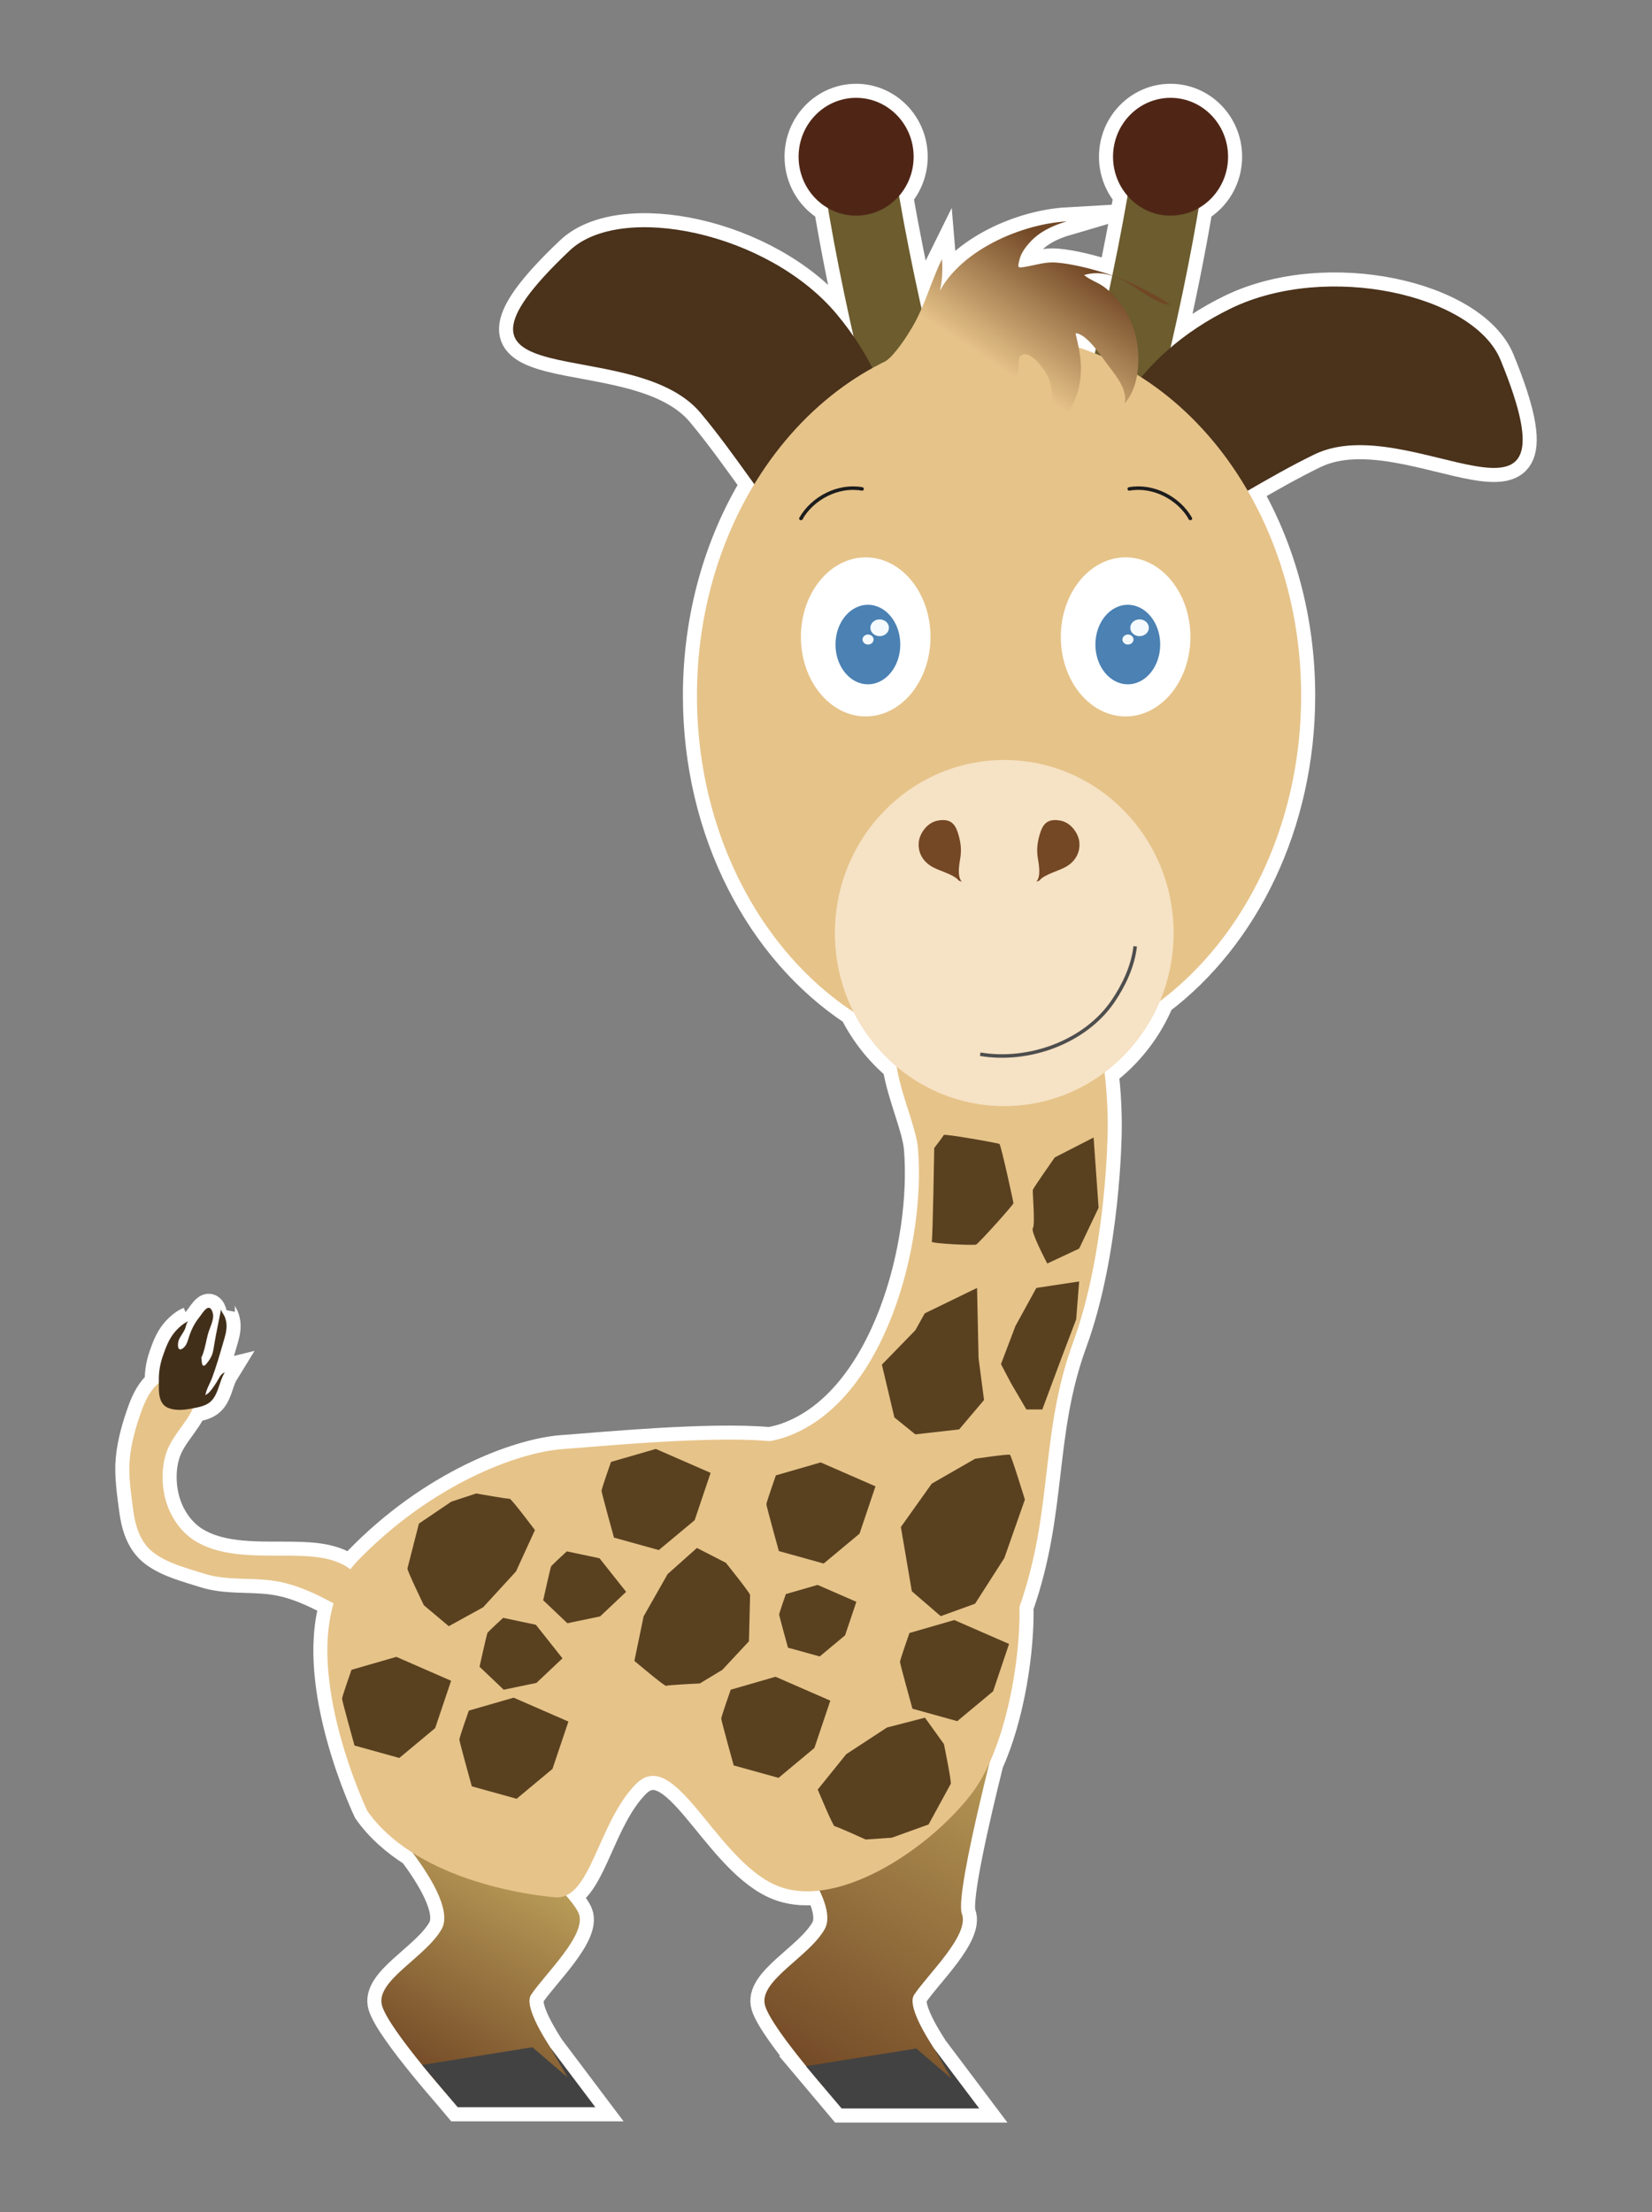 <?xml version="1.0" encoding="utf-8"?>
<!-- Generator: Adobe Illustrator 17.0.0, SVG Export Plug-In . SVG Version: 6.00 Build 0)  -->
<!DOCTYPE svg PUBLIC "-//W3C//DTD SVG 1.1 Basic//EN" "http://www.w3.org/Graphics/SVG/1.1/DTD/svg11-basic.dtd">
<svg version="1.1" baseProfile="basic" id="Слой_1"
	 xmlns="http://www.w3.org/2000/svg" xmlns:xlink="http://www.w3.org/1999/xlink" x="0px" y="0px" width="352.531px" height="472px"
	 viewBox="0 0 352.531 472" xml:space="preserve">
<rect x="0" y="0" width="352.531" height="472" fill="#808080" stroke="none"/>
<polygon fill="#A8A8A8" stroke="#272525" stroke-width="3" stroke-miterlimit="10" points="499.89,290.674 499.89,290.674 
	499.888,290.674 "/>
<polygon fill="#A8A8A8" stroke="#272525" stroke-width="3" stroke-miterlimit="10" points="-108.557,98.519 -108.557,98.519 
	-108.558,98.519 "/>
<path fill="#744725" stroke="#FFFFFF" stroke-width="6" stroke-miterlimit="10" d="M320.21,76.8
	c-5.71-13.908-36.977-20.973-57.545-10.992c-4.843,2.35-9.166,5.207-12.873,8.374c2.266-9.848,4.309-19.802,5.997-29.777
	c3.743-2.153,6.276-6.251,6.276-10.96c0-6.942-5.495-12.569-12.274-12.569s-12.274,5.627-12.274,12.569
	c0,3.203,1.18,6.118,3.107,8.338c-0.982,5.68-2.078,11.352-3.263,16.999c-0.728-0.258-1.456-0.5-2.182-0.713
	c-3.045-0.894-6.387-1.727-9.524-2.027c-2.514-0.245-4.424,0.481-6.804,0.879c-1.716,0.289-1.746,0.284-1.293-1.52
	c0.35-1.411,1.229-2.605,2.199-3.678c2.095-2.321,4.944-3.619,7.888-4.486c-9.478,0.549-22.272,5.913-27.131,14.913
	c0.613-2.265,0.658-4.968,0.498-6.855c-1.633,3.288-2.817,7.019-4.355,10.551c-1.777-7.975-3.404-16.01-4.796-24.063
	c1.927-2.22,3.108-5.134,3.108-8.338c0-6.942-5.496-12.569-12.275-12.569s-12.275,5.627-12.275,12.569
	c0,4.709,2.532,8.806,6.275,10.959c1.551,9.162,3.403,18.305,5.451,27.366c-1.1-1.601-2.29-3.18-3.579-4.722
	c-14.661-17.543-46.072-23.931-56.99-13.592c-34.109,32.31,13.292,17.144,27.955,34.687c4.262,5.101,7.999,10.427,11.442,15.184
	c-7.694,12.681-12.242,28.262-12.242,45.119c0,29.078,13.5,54.385,33.42,67.485c2.265,4.504,5.402,8.475,9.195,11.667
	c0.957,6.095,4.159,12.983,4.537,17.379c1.734,20.059-6.813,53.983-28.04,61.576c-1.178,0.421-2.39,0.713-3.618,0.946
	c-12.96-1.175-36.543,1.155-44.137,1.689c-9.546,0.671-27.969,7.536-43.713,23.783c-0.581,0.6-1.103,1.236-1.595,1.89
	c-3.36-2.556-7.771-2.841-12.251-2.918c-6.748-0.117-14.924,0.542-20.927-3.175c-2.736-1.692-4.781-4.514-5.867-7.514
	c-1.306-3.615-1.452-8.207-0.043-11.815c1.288-3.299,4.018-5.741,5.484-8.938c0.002-0.005,0.005-0.011,0.007-0.016
	c1.211-0.224,2.487-0.475,3.45-1.172c0.989-0.718,1.489-1.836,1.885-2.894c0.461-1.236,0.734-2.424,1.438-3.569
	c-0.89,0.215-1.29,1.415-1.721,2.052c-0.369,0.547-0.71,1.108-1.124,1.628c-0.205,0.266-0.425,0.519-0.674,0.743
	c-0.096,0.088-0.602,0.384-0.61,0.45c0.189-1.299,0.987-2.523,1.441-3.753c0.899-2.424,1.617-4.907,2.332-7.385
	c0.365-1.26,0.802-2.533,0.746-3.862c-0.024-0.62-0.16-1.211-0.392-1.801c-0.145-0.365-0.838-1.242-0.772-1.586
	c-0.446,2.336-0.965,4.647-1.366,6.992c-0.383,2.248-0.315,2.955-1.873,4.789c-0.28,0.332-0.786,0.586-0.883-0.514
	c-0.14-1.573-0.151-0.492,0.319-1.934c0.419-1.274,0.627-2.605,0.97-3.901c0.336-1.274,1.014-2.474,1.143-3.791
	c0.068-0.68-0.42-2.669-1.561-1.651c-0.605,0.539-0.984,1.225-1.475,1.841c-0.889,1.112-1.532,2.378-1.996,3.686
	c-0.342,0.958-0.548,2.299-1.542,2.907c-1.201,0.731-0.975-1.279-0.782-1.783c0.35-0.907,1.057-1.665,1.408-2.571
	c0.166-0.433,0.255-1.363,0.781-1.572c-1.195,0.477-2.379,1.595-3.147,2.535c-1.168,1.436-1.859,3.297-2.434,4.985
	c-0.59,1.729-0.887,3.451-0.842,5.267c0.004,0.151,0.004,0.305,0.004,0.46c-1.787,1.537-2.843,3.595-3.645,5.807
	c-1.22,3.372-2.239,6.881-2.571,10.464c-0.317,3.427,0.268,7.228,0.708,10.639c0.455,3.534,1.476,7.14,4.462,9.36
	c3.071,2.282,7.052,3.237,10.631,4.391c4.69,1.513,9.663,0.852,14.478,1.483c4.776,0.624,9.056,2.625,13.227,4.89
	c-5.343,18.025,7.19,44.283,7.19,44.283c2.549,3.629,5.935,6.562,9.686,8.935c3.649,4.86,8.372,12.363,6.185,16.261
	c-3.4,6.062-14.338,11.09-12.712,16.411c0.814,2.665,4.779,7.962,8.535,12.586h0l0.003,0.004c2.075,2.554,4.083,4.899,5.463,6.486
	l2.135,2.535h29.367l-9.633-12.786c-3.002-4.68-5.305-9.333-4.089-11.19c2.808-4.288,11.918-12.785,10.199-17.296
	c-0.363-0.951-1.378-2.331-2.749-3.914c5.725-2.523,7.599-16.292,14.888-23.727c8.207-8.372,16.581,15.074,29.309,21.268
	c2.971,1.446,6.355,1.823,9.913,1.412c1.503,3.128,2.261,6.166,1.114,8.211c-3.399,6.062-14.337,11.09-12.712,16.411
	c0.83,2.715,4.93,8.16,8.747,12.845l-0.033,0.005l2.284,2.713c0.125,0.148,0.249,0.296,0.371,0.44l4.945,5.874h29.366l-9.641-12.798
	l0.026,0.045c-3.095-4.78-5.524-9.594-4.283-11.489c2.806-4.288,11.92-12.785,10.197-17.296c-1.094-2.873,2.864-20.073,5.883-32.185
	c4.548-10.048,6.603-24.093,6.403-33.31c0,0,0,0,0-0.001c7.294-20.754,4.304-36.88,11.452-56.445
	c7.149-19.565,7.367-44.828,7.367-44.828s0.178-6.104-0.664-12.739c5.169-3.888,9.289-9.145,11.844-15.25
	c18.087-13.637,30.109-37.704,30.109-65.139c0-16.245-4.222-31.306-11.414-43.729c4.427-2.556,9.196-5.305,14.241-7.753
	C301.053,86.98,338.056,120.262,320.21,76.8z M237.346,58.849c-0.226,1.078-0.461,2.155-0.693,3.231
	c-0.341-0.304-0.69-0.594-1.05-0.86c-1.339-0.988-3.052-1.494-4.261-2.542C233.478,58.08,235.446,58.232,237.346,58.849z
	 M233.849,74.445c-0.033,0.14-0.065,0.28-0.098,0.419c-0.046,0.192-0.073,0.378-0.105,0.565c-1.142-0.456-2.297-0.878-3.467-1.259
	c-0.189-0.98-0.415-1.987-0.663-3.072C230.883,71.165,232.466,72.74,233.849,74.445z"/>
<g id="Giraffe">
	<g id="Body_3_">
		<g id="Legs">
			<g id="Back_leg">
				
					<linearGradient id="Back_Leg_BG_1_" gradientUnits="userSpaceOnUse" x1="371.719" y1="-188.491" x2="399.482" y2="-140.403" gradientTransform="matrix(1 0 0 -1 -280.96 256.84)">
					<stop  offset="0" style="stop-color:#714725"/>
					<stop  offset="1" style="stop-color:#C0A45D"/>
				</linearGradient>
				<path id="Back_Leg_BG" fill="url(#Back_Leg_BG_1_)" d="M84.35,390.751c0,0,13.303,14.782,9.904,20.842
					c-3.4,6.062-14.338,11.09-12.712,16.411c1.625,5.322,15.816,21.137,15.816,21.137h29.121c0,0-15.965-19.214-13.156-23.502
					c2.808-4.288,11.918-12.785,10.199-17.296c-1.72-4.511-18.034-18.625-18.034-18.625L84.35,390.751z"/>
				<polygon id="Back_Leg_Hoof" fill="#424242" points="90.077,440.59 97.678,449.614 127.045,449.614 117.405,436.819 
					121.097,443.218 113.6,436.819 				"/>
			</g>
			<g id="Front_Leg">
				
					<linearGradient id="Front_Leg_BG_1_" gradientUnits="userSpaceOnUse" x1="453.463" y1="-188.491" x2="499.126" y2="-109.399" gradientTransform="matrix(1 0 0 -1 -280.96 256.84)">
					<stop  offset="0" style="stop-color:#714725"/>
					<stop  offset="1" style="stop-color:#C0A45D"/>
				</linearGradient>
				<path id="Front_Leg_BG" fill="url(#Front_Leg_BG_1_)" d="M166.094,390.751c0,0,13.302,14.782,9.903,20.842
					c-3.399,6.062-14.337,11.09-12.712,16.411c1.626,5.322,15.817,21.137,15.817,21.137h29.121c0,0-15.963-19.214-13.156-23.502
					c2.806-4.288,11.92-12.785,10.197-17.296c-1.717-4.511,9.02-44.345,9.02-44.345L166.094,390.751z"/>
				<polygon id="Front_Leg_Hoof" fill="#424242" points="171.999,440.854 179.599,449.881 208.965,449.881 199.324,437.083 
					203.016,443.483 195.523,437.083 				"/>
			</g>
		</g>
		<path id="Neck" fill="#E6C389" d="M236.369,241.574c0,0-0.218,25.263-7.367,44.828c-7.148,19.565-4.158,35.691-11.452,56.445
			c-6.901,19.644-32.791,9.681-47.735,6.14s-18.357-7.432-23.82-15.628c-5.465-8.197-7.279-9.641-5.079-17.957
			c0.865-3.269,7.519-4.958,10.607-5.877c5.313-1.58,11.121-1.115,16.317-2.973c21.227-7.593,29.774-41.517,28.04-61.576
			c-0.637-7.407-9.295-21.894-1.709-27.735c9.076-6.992,23.532-6.82,33.267-4.865C237.172,214.331,236.369,241.574,236.369,241.574z
			"/>
		<path id="Main_Body_1_" fill="#E6C389" d="M78.383,386.397c0,0-17.754-37.18-2.011-53.427
			c15.744-16.247,34.167-23.112,43.713-23.783c9.547-0.671,44.382-4.188,51.584,0s41.704,18.758,44.719,25.792
			c3.016,7.034,0.333,35.506-9.046,47.732c-9.379,12.226-29.643,25.453-42.372,19.259c-12.728-6.194-21.102-29.64-29.309-21.268
			c-8.207,8.373-9.545,24.788-17.251,24.12C110.706,404.149,88.266,400.469,78.383,386.397z"/>
		<g id="Body_Spots">
			<path fill="#594120" d="M199.363,244.94c0,0-0.317,19.552-0.532,19.978s8.929,0.849,9.461,0.638
				c0.529-0.212,7.971-8.5,7.971-8.82s-2.659-12.437-2.98-12.649c-0.317-0.211-11.796-2.232-11.901-1.912
				C201.276,242.495,199.363,244.94,199.363,244.94z"/>
			<path fill="#594120" d="M233.371,242.707c-0.423,0.211-8.291,4.251-8.291,4.251s-4.568,6.505-4.674,6.919s0.532,7.43,0,8.173
				s3.083,7.545,3.083,7.545l6.801-3.188l4.146-8.717L233.371,242.707z"/>
			<polygon fill="#594120" points="195.324,283.836 188.192,291.17 190.86,302.434 195.324,306.047 204.679,304.987 209.99,298.715 
				208.821,289.788 208.503,274.802 197.342,280.222 			"/>
			<polygon fill="#594120" points="221.152,274.802 216.686,282.939 213.604,291.063 215.731,295.1 219.024,300.736 
				222.427,300.736 226.464,289.894 229.652,281.497 230.289,273.421 			"/>
			<path fill="#594120" d="M175.133,312.031l-9.565,2.765c0,0-2.018,5.741-2.018,6.163c0,0.423,2.656,9.99,2.656,9.99l9.565,2.657
				l7.652-6.376l3.401-10.098L175.133,312.031z"/>
			<path fill="#594120" d="M203.639,345.663l-9.566,2.766c0,0-2.018,5.74-2.018,6.164c0,0.423,2.658,9.989,2.658,9.989l9.563,2.656
				l7.654-6.375l3.399-10.098L203.639,345.663z"/>
			<path fill="#594120" d="M174.471,338.167l-6.769,1.955c0,0-1.429,4.064-1.429,4.364c0,0.298,1.879,7.07,1.879,7.07l6.771,1.879
				l5.414-4.511l2.408-7.149L174.471,338.167z"/>
			<path fill="#594120" d="M127.937,332.484l-6.983-1.475c0,0-3.21,2.949-3.354,3.218c-0.142,0.265-1.684,7.213-1.684,7.213
				l5.155,4.904l6.987-1.454l5.554-5.243L127.937,332.484z"/>
			<path fill="#594120" d="M114.352,346.67l-6.983-1.474c0,0-3.21,2.949-3.354,3.218c-0.141,0.266-1.684,7.212-1.684,7.212
				l5.155,4.905l6.987-1.454l5.554-5.243L114.352,346.67z"/>
			<path fill="#594120" d="M165.495,357.765l-9.565,2.765c0,0-2.018,5.741-2.018,6.165c0,0.423,2.657,9.99,2.657,9.99l9.565,2.655
				l7.652-6.375l3.401-10.098L165.495,357.765z"/>
			<path fill="#594120" d="M84.575,353.52l-9.565,2.765c0,0-2.019,5.741-2.019,6.164s2.656,9.99,2.656,9.99l9.565,2.656l7.652-6.376
				l3.401-10.098L84.575,353.52z"/>
			<path fill="#594120" d="M109.609,362.225l-9.566,2.765c0,0-2.018,5.741-2.018,6.165c0,0.423,2.656,9.989,2.656,9.989l9.565,2.656
				l7.652-6.376l3.401-10.098L109.609,362.225z"/>
			<path fill="#594120" d="M139.95,309.158l-9.565,2.765c0,0-2.019,5.741-2.019,6.164s2.657,9.99,2.657,9.99l9.565,2.656
				l7.652-6.376l3.401-10.098L139.95,309.158z"/>
			<path fill="#594120" d="M208.08,311.251l-9.252,5.315l-6.584,9.246l2.336,13.709l6.164,5.315l7.336-2.658l6.249-9.757
				l4.378-12.455c0,0-2.868-9.348-3.188-9.562C215.199,310.187,208.08,311.251,208.08,311.251z"/>
			<path fill="#594120" d="M96.3,320.41l-6.907,4.677c0,0-2.337,9.137-2.444,9.563c-0.108,0.426,3.506,7.865,3.506,7.865
				l5.314,4.463l7.334-4.037l7.014-7.654l4.038-8.819c0,0-5.1-6.802-5.419-6.696s-7.121-1.112-7.121-1.112"/>
			<path fill="#594120" d="M154.134,356.299l5.688-6.1c0,0,0.236-9.43,0.246-9.868c0.011-0.438-5.173-6.884-5.173-6.884
				l-6.176-3.163l-6.247,5.572l-5.13,9.028l-1.966,9.497c0,0,6.491,5.494,6.777,5.319c0.287-0.176,7.19-0.508,7.19-0.508"/>
			<path fill="#594120" d="M190.307,392.108l7.847-2.825c0,0,4.524-8.279,4.729-8.663c0.211-0.386-1.45-8.488-1.45-8.488
				l-4.05-5.638l-8.104,2.099l-8.689,5.687l-6.088,7.547c0,0,3.26,7.851,3.595,7.826c0.336-0.024,6.626,2.838,6.626,2.838"/>
		</g>
		<g id="Tail_1_">
			<path id="Tail_path" fill="#E6C389" d="M80.123,346.979c-7.223-3.563-13.961-8.685-22.157-9.755
				c-4.815-0.631-9.788,0.03-14.478-1.483c-3.579-1.154-7.56-2.109-10.631-4.391c-2.986-2.22-4.007-5.826-4.462-9.36
				c-0.44-3.411-1.025-7.212-0.708-10.639c0.332-3.583,1.351-7.092,2.571-10.464c0.866-2.389,2.017-4.607,4.079-6.173
				c1.566-1.188,4.572-4.345,6.728-3.562c3.132,1.139,1.017,7.366,0.108,9.348c-1.466,3.197-4.196,5.639-5.484,8.938
				c-1.409,3.608-1.263,8.2,0.043,11.815c1.086,3,3.131,5.822,5.867,7.514c6.003,3.717,14.179,3.058,20.927,3.175
				c5.859,0.1,11.605,0.542,15.029,5.978c0.807,1.286,1.422,2.661,1.813,4.126C79.515,342.6,79.848,346.842,80.123,346.979z"/>
			<path id="Tail_fur" fill="#422F1A" d="M34.503,299.171c-0.763-1.372-0.569-3.076-0.604-4.551
				c-0.045-1.816,0.252-3.538,0.842-5.267c0.575-1.688,1.266-3.549,2.434-4.985c0.768-0.94,1.952-2.058,3.147-2.535
				c-0.526,0.209-0.615,1.139-0.781,1.572c-0.351,0.906-1.058,1.664-1.408,2.571c-0.193,0.504-0.419,2.514,0.782,1.783
				c0.994-0.608,1.2-1.949,1.542-2.907c0.464-1.308,1.107-2.574,1.996-3.686c0.491-0.616,0.87-1.302,1.475-1.841
				c1.141-1.018,1.629,0.971,1.561,1.651c-0.129,1.317-0.807,2.517-1.143,3.791c-0.343,1.296-0.551,2.627-0.97,3.901
				c-0.47,1.442-0.459,0.361-0.319,1.934c0.097,1.1,0.603,0.846,0.883,0.514c1.558-1.834,1.49-2.541,1.873-4.789
				c0.401-2.345,0.92-4.656,1.366-6.992c-0.066,0.344,0.627,1.221,0.772,1.586c0.232,0.59,0.368,1.181,0.392,1.801
				c0.056,1.329-0.381,2.602-0.746,3.862c-0.715,2.478-1.433,4.961-2.332,7.385c-0.454,1.23-1.252,2.454-1.441,3.753
				c0.008-0.066,0.514-0.362,0.61-0.45c0.249-0.224,0.469-0.477,0.674-0.743c0.414-0.52,0.755-1.081,1.124-1.628
				c0.431-0.637,0.831-1.837,1.721-2.052c-0.704,1.145-0.977,2.333-1.438,3.569c-0.396,1.058-0.896,2.176-1.885,2.894
				c-1.115,0.807-2.657,1.018-4.022,1.279c-1.477,0.275-3.216,0.399-4.645-0.16C35.258,300.153,34.802,299.709,34.503,299.171z"/>
		</g>
	</g>
	<g id="Head_2_">
		<g id="Horns">
			<g id="Left_Horn">
				<path id="Left_Horn_cylinder" fill="#6C5C2E" d="M198.729,74.864c-3.429-14.419-6.44-29.103-8.578-43.774
					c-1.433-9.842-16.339-5.641-14.918,4.115c2.138,14.669,5.147,29.352,8.578,43.774C186.12,88.681,201.034,84.565,198.729,74.864z
					"/>
				<ellipse id="Left_Horn_Top" fill="#4F2616" cx="182.692" cy="33.444" rx="12.275" ry="12.569"/>
			</g>
			<g id="Right_Horn">
				<path id="Right_Horn_Cylinder" fill="#6C5C2E" d="M233.751,74.864c3.433-14.419,6.442-29.103,8.582-43.774
					c1.432-9.842,16.338-5.641,14.914,4.115c-2.136,14.669-5.146,29.352-8.575,43.774C246.364,88.681,231.446,84.565,233.751,74.864
					z"/>
				<ellipse id="Right_Horn_Top" fill="#4F2616" cx="249.791" cy="33.444" rx="12.274" ry="12.569"/>
			</g>
		</g>
		<g id="Ears">
			<path id="Left_Ear_1_" fill="#4A321B" d="M178.564,67.047c14.659,17.54,17.182,39.582,5.638,49.233
				c-11.547,9.651-20.018-10.597-34.673-28.138c-14.663-17.543-62.064-2.377-27.955-34.687
				C132.492,43.116,163.903,49.504,178.564,67.047z"/>
			<path id="Right_Ear_1_" fill="#4A321B" d="M262.665,65.808c-20.568,9.979-31.911,29.046-25.348,42.583
				c6.572,13.539,22.607-1.447,43.168-11.428c20.568-9.983,57.571,23.299,39.725-20.163C314.5,62.892,283.233,55.827,262.665,65.808
				z"/>
		</g>
		<g id="Face">
			<path id="Head_BG" fill="#E6C389" d="M277.658,148.445c0,42.523-28.858,76.996-64.465,76.996
				c-35.603,0-64.464-34.474-64.464-76.996S177.59,71.45,213.193,71.45C248.8,71.45,277.658,105.923,277.658,148.445z"/>
			<path id="Muzzle_1_" fill="#F6E2C4" d="M250.446,199.084c0,20.389-16.18,36.924-36.141,36.924
				c-19.96,0-36.141-16.534-36.141-36.924c0-20.393,16.181-36.927,36.141-36.927C234.266,162.157,250.446,178.691,250.446,199.084z"
				/>
			<g id="Eyes_1_">
				<g id="Right_Eye_1_">
					<path id="Eye_BG_1_" fill="#FFFFFF" d="M226.374,135.893c0,9.37,6.191,16.969,13.829,16.969
						c7.634,0,13.826-7.599,13.826-16.969c0-9.373-6.192-16.972-13.826-16.972C232.564,118.921,226.374,126.52,226.374,135.893z"/>
					<g id="Pupil_2_">
						<ellipse id="Pupil_BG_3_" fill="#4B81B3" cx="240.669" cy="137.525" rx="6.914" ry="8.484"/>
						<path id="Small_Reflection_3_" fill="#F4FAFD" d="M239.52,136.455c0,0.592,0.532,1.07,1.185,1.07
							c0.652,0,1.179-0.478,1.179-1.07c0-0.589-0.527-1.067-1.179-1.067C240.052,135.388,239.52,135.866,239.52,136.455z"/>
						<ellipse id="Big_Reflection_3_" fill="#F4FAFD" cx="243.178" cy="133.948" rx="1.981" ry="1.791"/>
					</g>
				</g>
				<g id="Left_Eye_1_">
					<ellipse id="Eye_BG_2_" fill="#FFFFFF" cx="184.738" cy="135.893" rx="13.827" ry="16.969"/>
					<g id="Pupil_3_">
						<ellipse id="Pupil_BG_2_" fill="#4B81B3" cx="185.206" cy="137.525" rx="6.914" ry="8.484"/>
						<path id="Small_Reflection_2_" fill="#F4FAFD" d="M184.057,136.455c0,0.592,0.532,1.07,1.185,1.07
							c0.652,0,1.179-0.478,1.179-1.07c0-0.589-0.527-1.067-1.179-1.067C184.589,135.388,184.057,135.866,184.057,136.455z"/>
						<ellipse id="Big_Reflection_2_" fill="#F4FAFD" cx="187.715" cy="133.948" rx="1.981" ry="1.791"/>
					</g>
				</g>
			</g>
			<g id="Eye_Brows">
				
					<path id="Left_Eye_Brow" fill="none" stroke="#1D1D1D" stroke-width="0.75" stroke-linecap="round" stroke-linejoin="round" stroke-miterlimit="10" d="
					M171.104,110.334c-0.078,0.13-0.035,0.247-0.193,0.296c2.516-4.388,7.955-7.216,13.051-6.309"/>
				
					<path id="Right_Eye_Brow" fill="none" stroke="#1D1D1D" stroke-width="0.75" stroke-linecap="round" stroke-linejoin="round" stroke-miterlimit="10" d="
					M253.835,110.334c0.079,0.13,0.035,0.247,0.194,0.296c-2.516-4.388-7.956-7.216-13.052-6.309"/>
			</g>
			<path id="Smile_1_" fill="none" stroke="#4E4E4E" stroke-width="0.75" stroke-miterlimit="10" d="M242.246,201.913
				c-0.459,4.172-2.408,8.309-4.747,11.738c-5.964,8.741-18.027,13.029-28.319,11.282"/>
			
				<linearGradient id="Hair_1_" gradientUnits="userSpaceOnUse" x1="487.286" y1="164.747" x2="511.401" y2="201.028" gradientTransform="matrix(1 0 0 -1 -280.96 256.84)">
				<stop  offset="0.347" style="stop-color:#E6C389"/>
				<stop  offset="1" style="stop-color:#714725"/>
			</linearGradient>
			<path id="Hair" fill="url(#Hair_1_)" d="M187.301,78.456c0.209-0.277,2.155-1.616,2.947-2.474c1.68-1.825,3.118-3.97,4.399-6.127
				c2.701-4.554,4.094-9.989,6.364-14.561c0.229,2.707,0.066,7.112-1.644,9.457c3.59-10.566,17.918-16.915,28.277-17.515
				c-2.944,0.867-5.793,2.165-7.888,4.486c-0.97,1.073-1.849,2.267-2.199,3.678c-0.453,1.804-0.423,1.809,1.293,1.52
				c2.38-0.398,4.29-1.124,6.804-0.879c3.137,0.3,6.479,1.133,9.524,2.027c5.107,1.495,10.316,4.179,14.68,6.983
				c-2.729-0.072-6.321-2.921-8.733-4.399c-3.1-1.903-6.206-2.976-9.784-1.973c1.209,1.048,2.922,1.554,4.261,2.542
				c2.598,1.918,4.738,4.892,5.952,7.88c1.989,4.886,2.125,12.815-1.577,17.005c0.72-2.825-1.746-5.853-3.39-7.998
				c-1.417-1.84-4.599-6.889-7.071-7.01c0.9,3.953,1.583,6.898,0.818,11.075c-0.526,2.867-2.592,7.861-6.049,8.149
				c-0.42-1.039,0.088-2.173,0.22-3.251c0.248-2.034-0.029-4.191-0.634-6.128c-0.417-1.347-3.898-6.726-6.079-5.015
				c-0.641,0.501-0.339,2.275-0.465,3.012c-0.378,2.178-1.381,3.786-2.823,5.481c-1.746,2.043-5.206,5.324-8.07,4.937"/>
			<g id="Nostrils">
				<path id="Left_Nostril" fill="#744725" d="M204.617,187.904c-1.161-1.45-4.342-2.049-6.052-3.176
					c-2.04-1.344-2.716-3.305-2.487-5.185c0.2-1.599,1.65-3.986,3.986-4.442c3.009-0.593,3.846,1.015,4.385,2.728
					c0.55,1.765,0.762,3.388,0.489,5.15c-0.212,1.366-0.755,4.006,0.312,5.155"/>
				<path id="Right_Nostril" fill="#744725" d="M221.774,187.904c1.16-1.45,4.339-2.049,6.05-3.176
					c2.042-1.344,2.717-3.305,2.487-5.185c-0.197-1.599-1.65-3.986-3.986-4.442c-3.009-0.593-3.846,1.015-4.384,2.728
					c-0.551,1.765-0.762,3.388-0.489,5.15c0.214,1.366,0.755,4.006-0.312,5.155"/>
			</g>
		</g>
	</g>
</g>
</svg>
